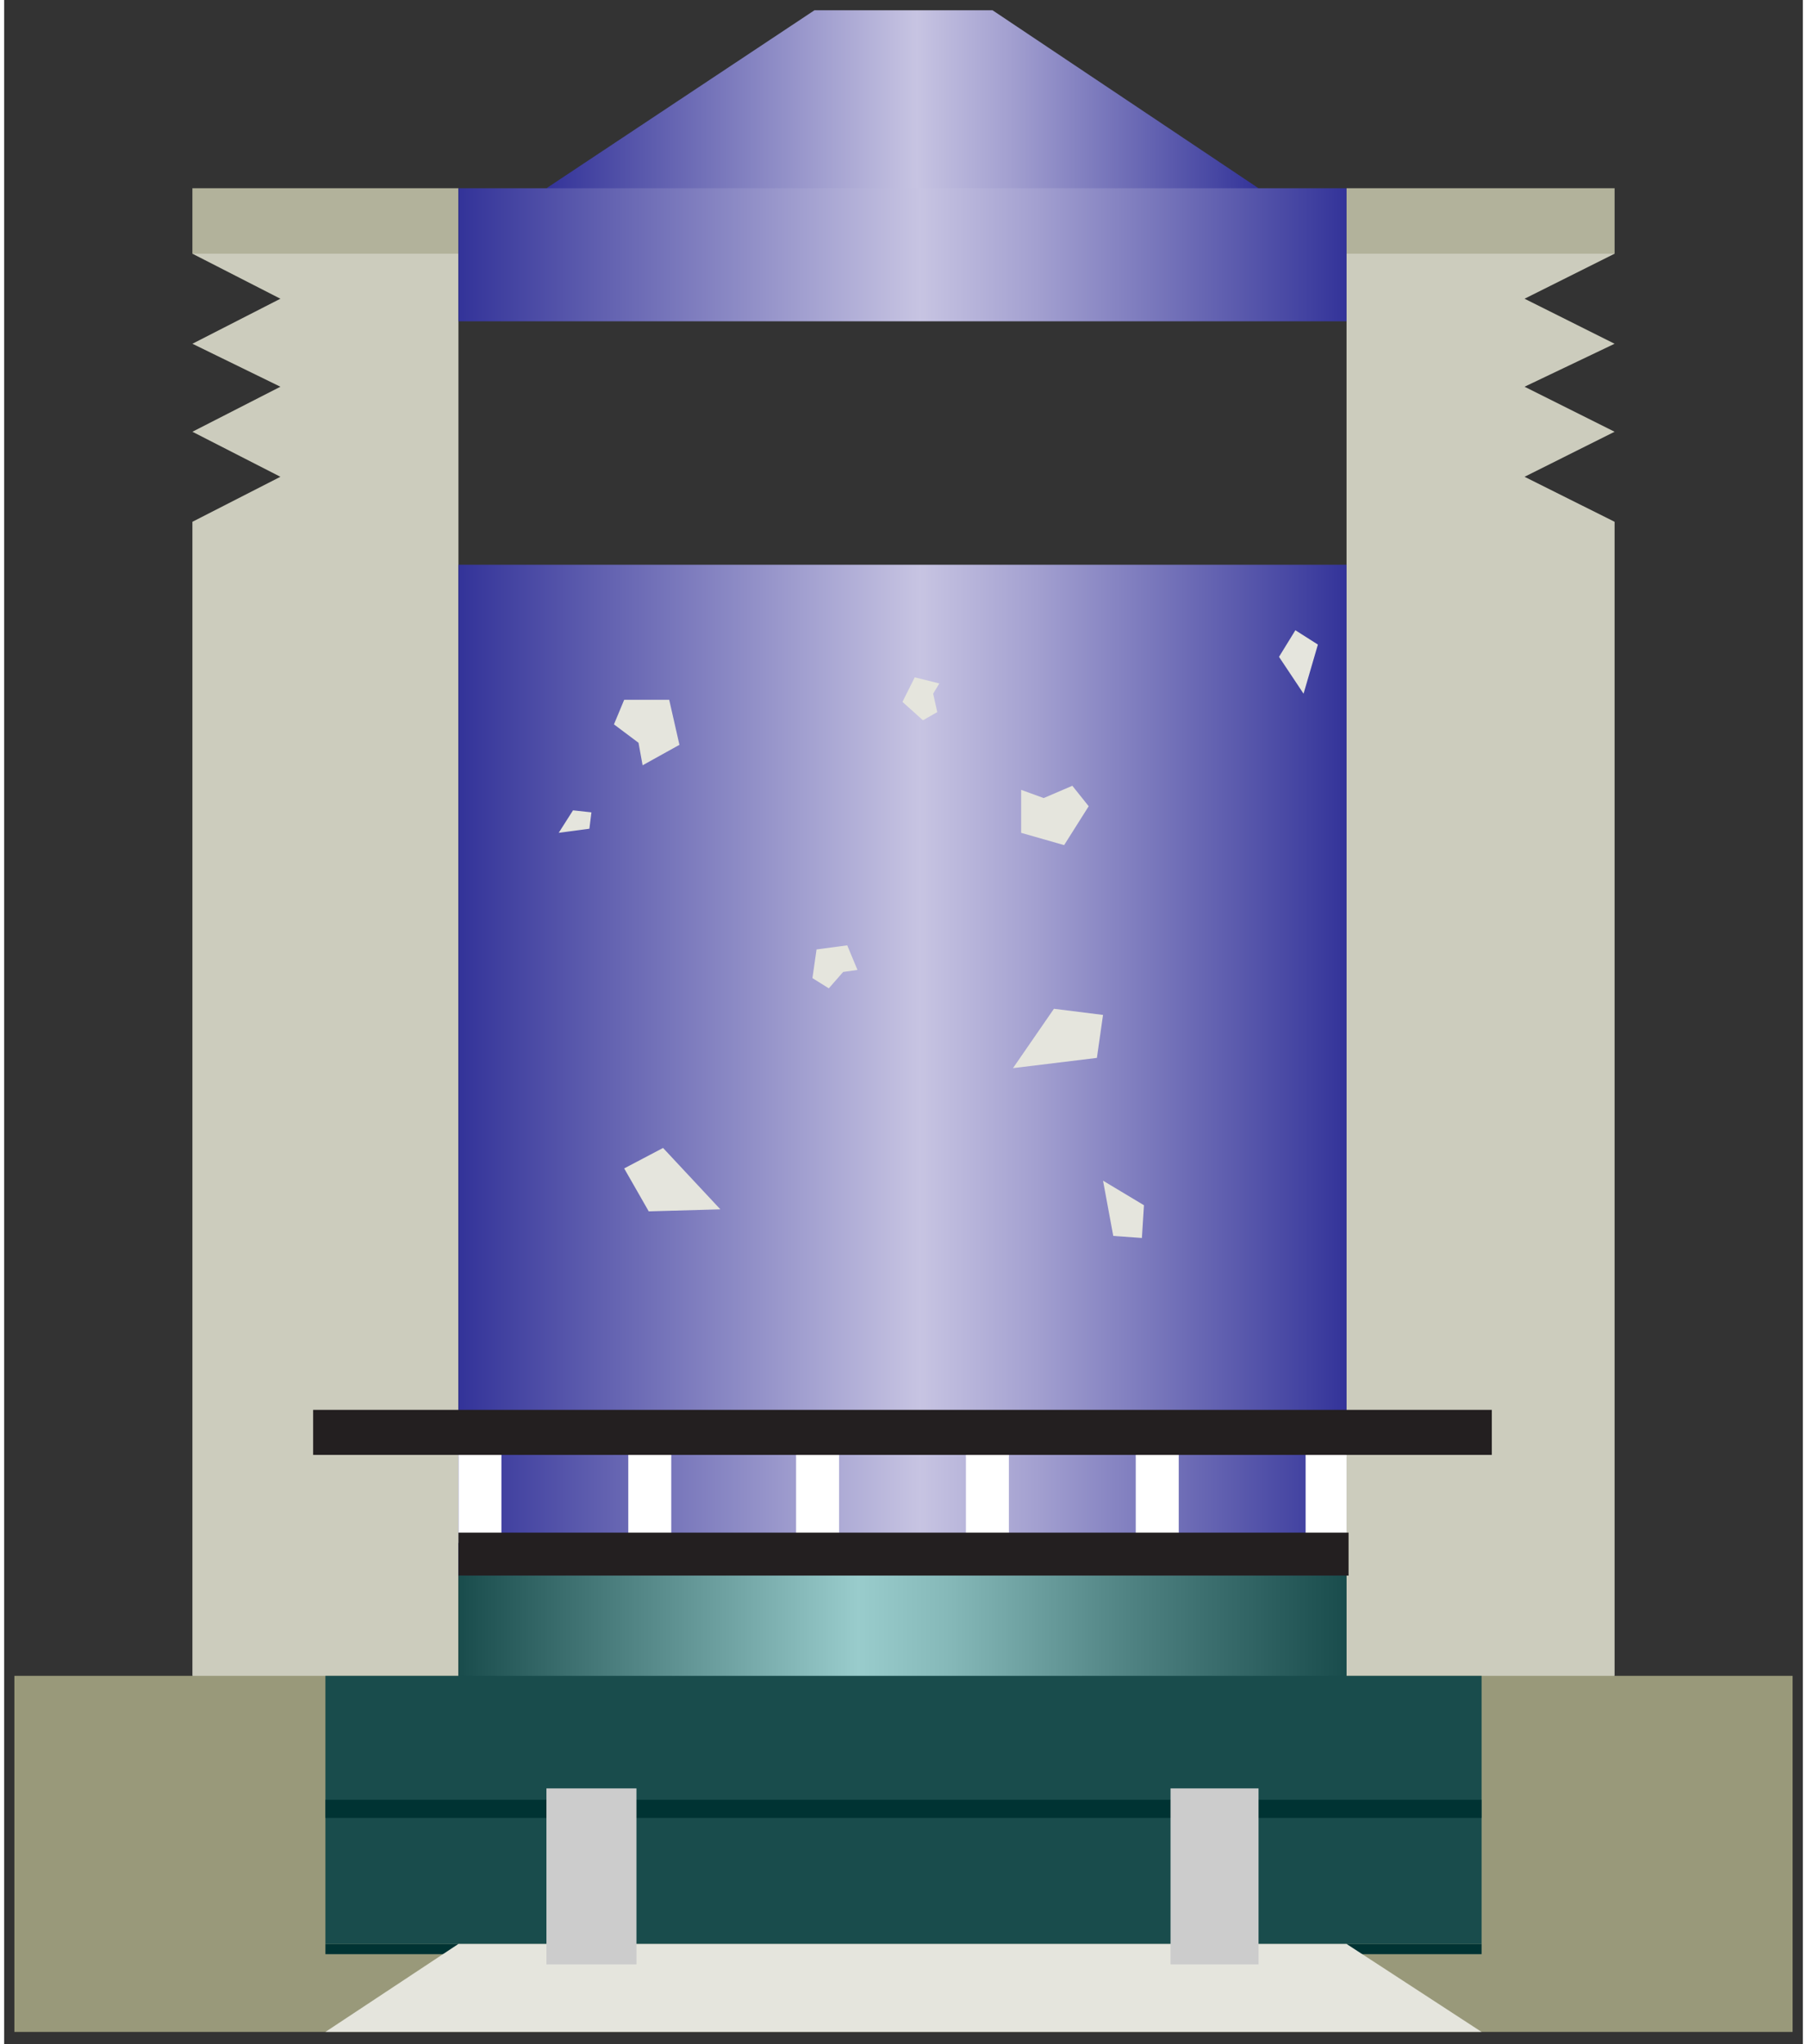 <!DOCTYPE svg PUBLIC "-//W3C//DTD SVG 1.1//EN" "http://www.w3.org/Graphics/SVG/1.1/DTD/svg11.dtd"><svg version="1.1" xmlns="http://www.w3.org/2000/svg" xmlns:xlink="http://www.w3.org/1999/xlink" width="99px" height="112px" viewBox="0 0 98.985 112.5" enable-background="new 0 0 98.985 112.5" xml:space="preserve">
<rect x="0" y="0" width="98.985" height="112.5" fill="#333333" stroke="none"/>
<g id="Group_BackSupport">
	<path fill="#CCCCBD" d="M10.36,92.229V28.716l4.842-2.477l-4.842-2.478l4.842-2.478l-4.842-2.365l4.842-2.478l-4.842-2.478H25   v93.017H10.36l4.842-2.478l-4.842-2.478l4.842-2.478l-4.842-2.365l4.842-2.477L10.36,92.229z" />
	<path fill="#CCCCBD" d="M88.625,92.229V28.716l-4.955-2.477l4.955-2.478l-4.955-2.478l4.955-2.365l-4.955-2.478l4.955-2.478H73.874   v93.017h14.752l-4.955-2.478l4.955-2.478l-4.955-2.478l4.955-2.365l-4.955-2.477L88.625,92.229z" />
	<path fill="#B2B29B" d="M25,13.964v-3.604H10.36v3.604H25z" />
	<path fill="#B2B29B" d="M88.625,13.964v-3.604H73.874v3.604H88.625z" />
</g>
<g id="Group_MainBody">
	<linearGradient id="SVGID_1_" gradientUnits="userSpaceOnUse" x1="25" y1="58.897" x2="73.874" y2="58.897">
		<stop offset="0" style="stop-color:#333399" />
		<stop offset="0.52" style="stop-color:#C7C4E2" />
		<stop offset="0.65" style="stop-color:#A3A0D0" />
		<stop offset="0.94" style="stop-color:#4747A3" />
		<stop offset="1" style="stop-color:#333399" />
	</linearGradient>
	<path fill="url(#SVGID_1_)" d="M25,31.081h48.874v55.63H25V31.081z" />
	<path fill="#FFFFFF" d="M34.347,79.392h2.365v5.519h-2.365V79.392z" />
	<path fill="#FFFFFF" d="M43.581,79.392h2.365v5.519h-2.365V79.392z" />
	<path fill="#FFFFFF" d="M52.927,79.392h2.365v5.519h-2.365V79.392z" />
	<path fill="#FFFFFF" d="M62.274,79.392h2.365v5.519h-2.365V79.392z" />
	<path fill="#FFFFFF" d="M25,79.392h2.365v5.519H25V79.392z" />
	<path fill="#FFFFFF" d="M71.622,79.392h2.252v5.519h-2.252V79.392z" />
	<path fill="#231F20" d="M17.004,77.59h64.864v2.478H17.004V77.59z" />
	<path fill="#231F20" d="M25,84.347h48.986v2.364H25V84.347z" />
</g>
<g id="Group_Base">
	<path fill="#99997A" d="M0.563,111.824V92.229h97.859v19.595H0.563z" />
</g>
<g id="Group_Debris">
	<path fill="#E5E5DD" d="M35.135,42.117l2.027-1.126l-0.563-2.478h-2.478l-0.563,1.352l1.352,1.013L35.135,42.117z" />
	<path fill="#E5E5DD" d="M55.967,43.469v2.365l2.365,0.676l1.352-2.14l-0.9-1.126l-1.577,0.676L55.967,43.469z" />
	<path fill="#E5E5DD" d="M46.959,53.378l-0.563-1.352l-1.689,0.226l-0.226,1.577l0.901,0.563l0.789-0.901L46.959,53.378z" />
	<path fill="#E5E5DD" d="M51.463,37.613l-1.352-0.338l-0.675,1.352l1.126,1.013l0.788-0.45l-0.226-1.014L51.463,37.613z" />
	<path fill="#E5E5DD" d="M55.518,58.783l4.617-0.563l0.338-2.365l-2.703-0.338L55.518,58.783z" />
	<path fill="#E5E5DD" d="M39.414,66.554l-3.153-3.378l-2.14,1.126l1.352,2.364L39.414,66.554z" />
	<path fill="#E5E5DD" d="M30.518,45.833l1.689-0.225l0.112-0.901l-1.013-0.112L30.518,45.833z" />
	<path fill="#E5E5DD" d="M60.473,64.978l0.563,3.04l1.576,0.113l0.113-1.803L60.473,64.978z" />
	<path fill="#E5E5DD" d="M71.508,38.176l0.789-2.703l-1.239-0.788l-0.901,1.464L71.508,38.176z" />
</g>
<g id="Group_Cover">
	<linearGradient id="SVGID_2_" gradientUnits="userSpaceOnUse" x1="25" y1="11.332" x2="73.874" y2="11.332">
		<stop offset="0" style="stop-color:#333399" />
		<stop offset="0.52" style="stop-color:#C7C4E2" />
		<stop offset="0.65" style="stop-color:#A3A0D0" />
		<stop offset="0.94" style="stop-color:#4747A3" />
		<stop offset="1" style="stop-color:#333399" />
	</linearGradient>
	<path fill="url(#SVGID_2_)" d="M25,10.361v7.32h48.874v-7.32h-4.843l-19.06-5.377l-20.129,5.377H25z" />
	<linearGradient id="SVGID_3_" gradientUnits="userSpaceOnUse" x1="29.842" y1="5.462" x2="69.031" y2="5.462">
		<stop offset="0" style="stop-color:#333399" />
		<stop offset="0.52" style="stop-color:#C7C4E2" />
		<stop offset="0.65" style="stop-color:#A3A0D0" />
		<stop offset="0.94" style="stop-color:#4747A3" />
		<stop offset="1" style="stop-color:#333399" />
	</linearGradient>
	<path fill="url(#SVGID_3_)" d="M69.031,10.361l-14.64-9.797h-9.797l-14.752,9.797H69.031z" />
</g>
<g id="Group_Support">
	<path fill="#003333" d="M17.68,106.981v0.563h63.625v-0.563H17.68z" />
	<linearGradient id="SVGID_4_" gradientUnits="userSpaceOnUse" x1="25" y1="89.731" x2="73.874" y2="89.731">
		<stop offset="0" style="stop-color:#194C4C" />
		<stop offset="0.45" style="stop-color:#99CCCC" />
		<stop offset="0.55" style="stop-color:#86B9B9" />
		<stop offset="0.73" style="stop-color:#568989" />
		<stop offset="0.77" style="stop-color:#4C7F7F" />
		<stop offset="1" style="stop-color:#194C4C" />
	</linearGradient>
	<path fill="url(#SVGID_4_)" d="M25,86.711h48.874v6.039H25V86.711z" />
	<path fill="#194C4C" d="M17.68,92.229v14.752h63.625V92.229H17.68z" />
	<path fill="none" stroke="#003333" stroke-miterlimit="10" d="M17.68,99.549h63.625" />
</g>
<g id="Group_BottomSupport">
	<path fill="#E5E5DD" d="M25,106.981l-7.32,4.843h63.625l-7.432-4.843H25z" />
	<path fill="#CCCCCC" d="M64.188,108.107v-9.685h4.843v9.685H64.188z" />
	<path fill="#CCCCCC" d="M29.842,108.107v-9.685h4.955v9.685H29.842z" />
</g>
</svg>